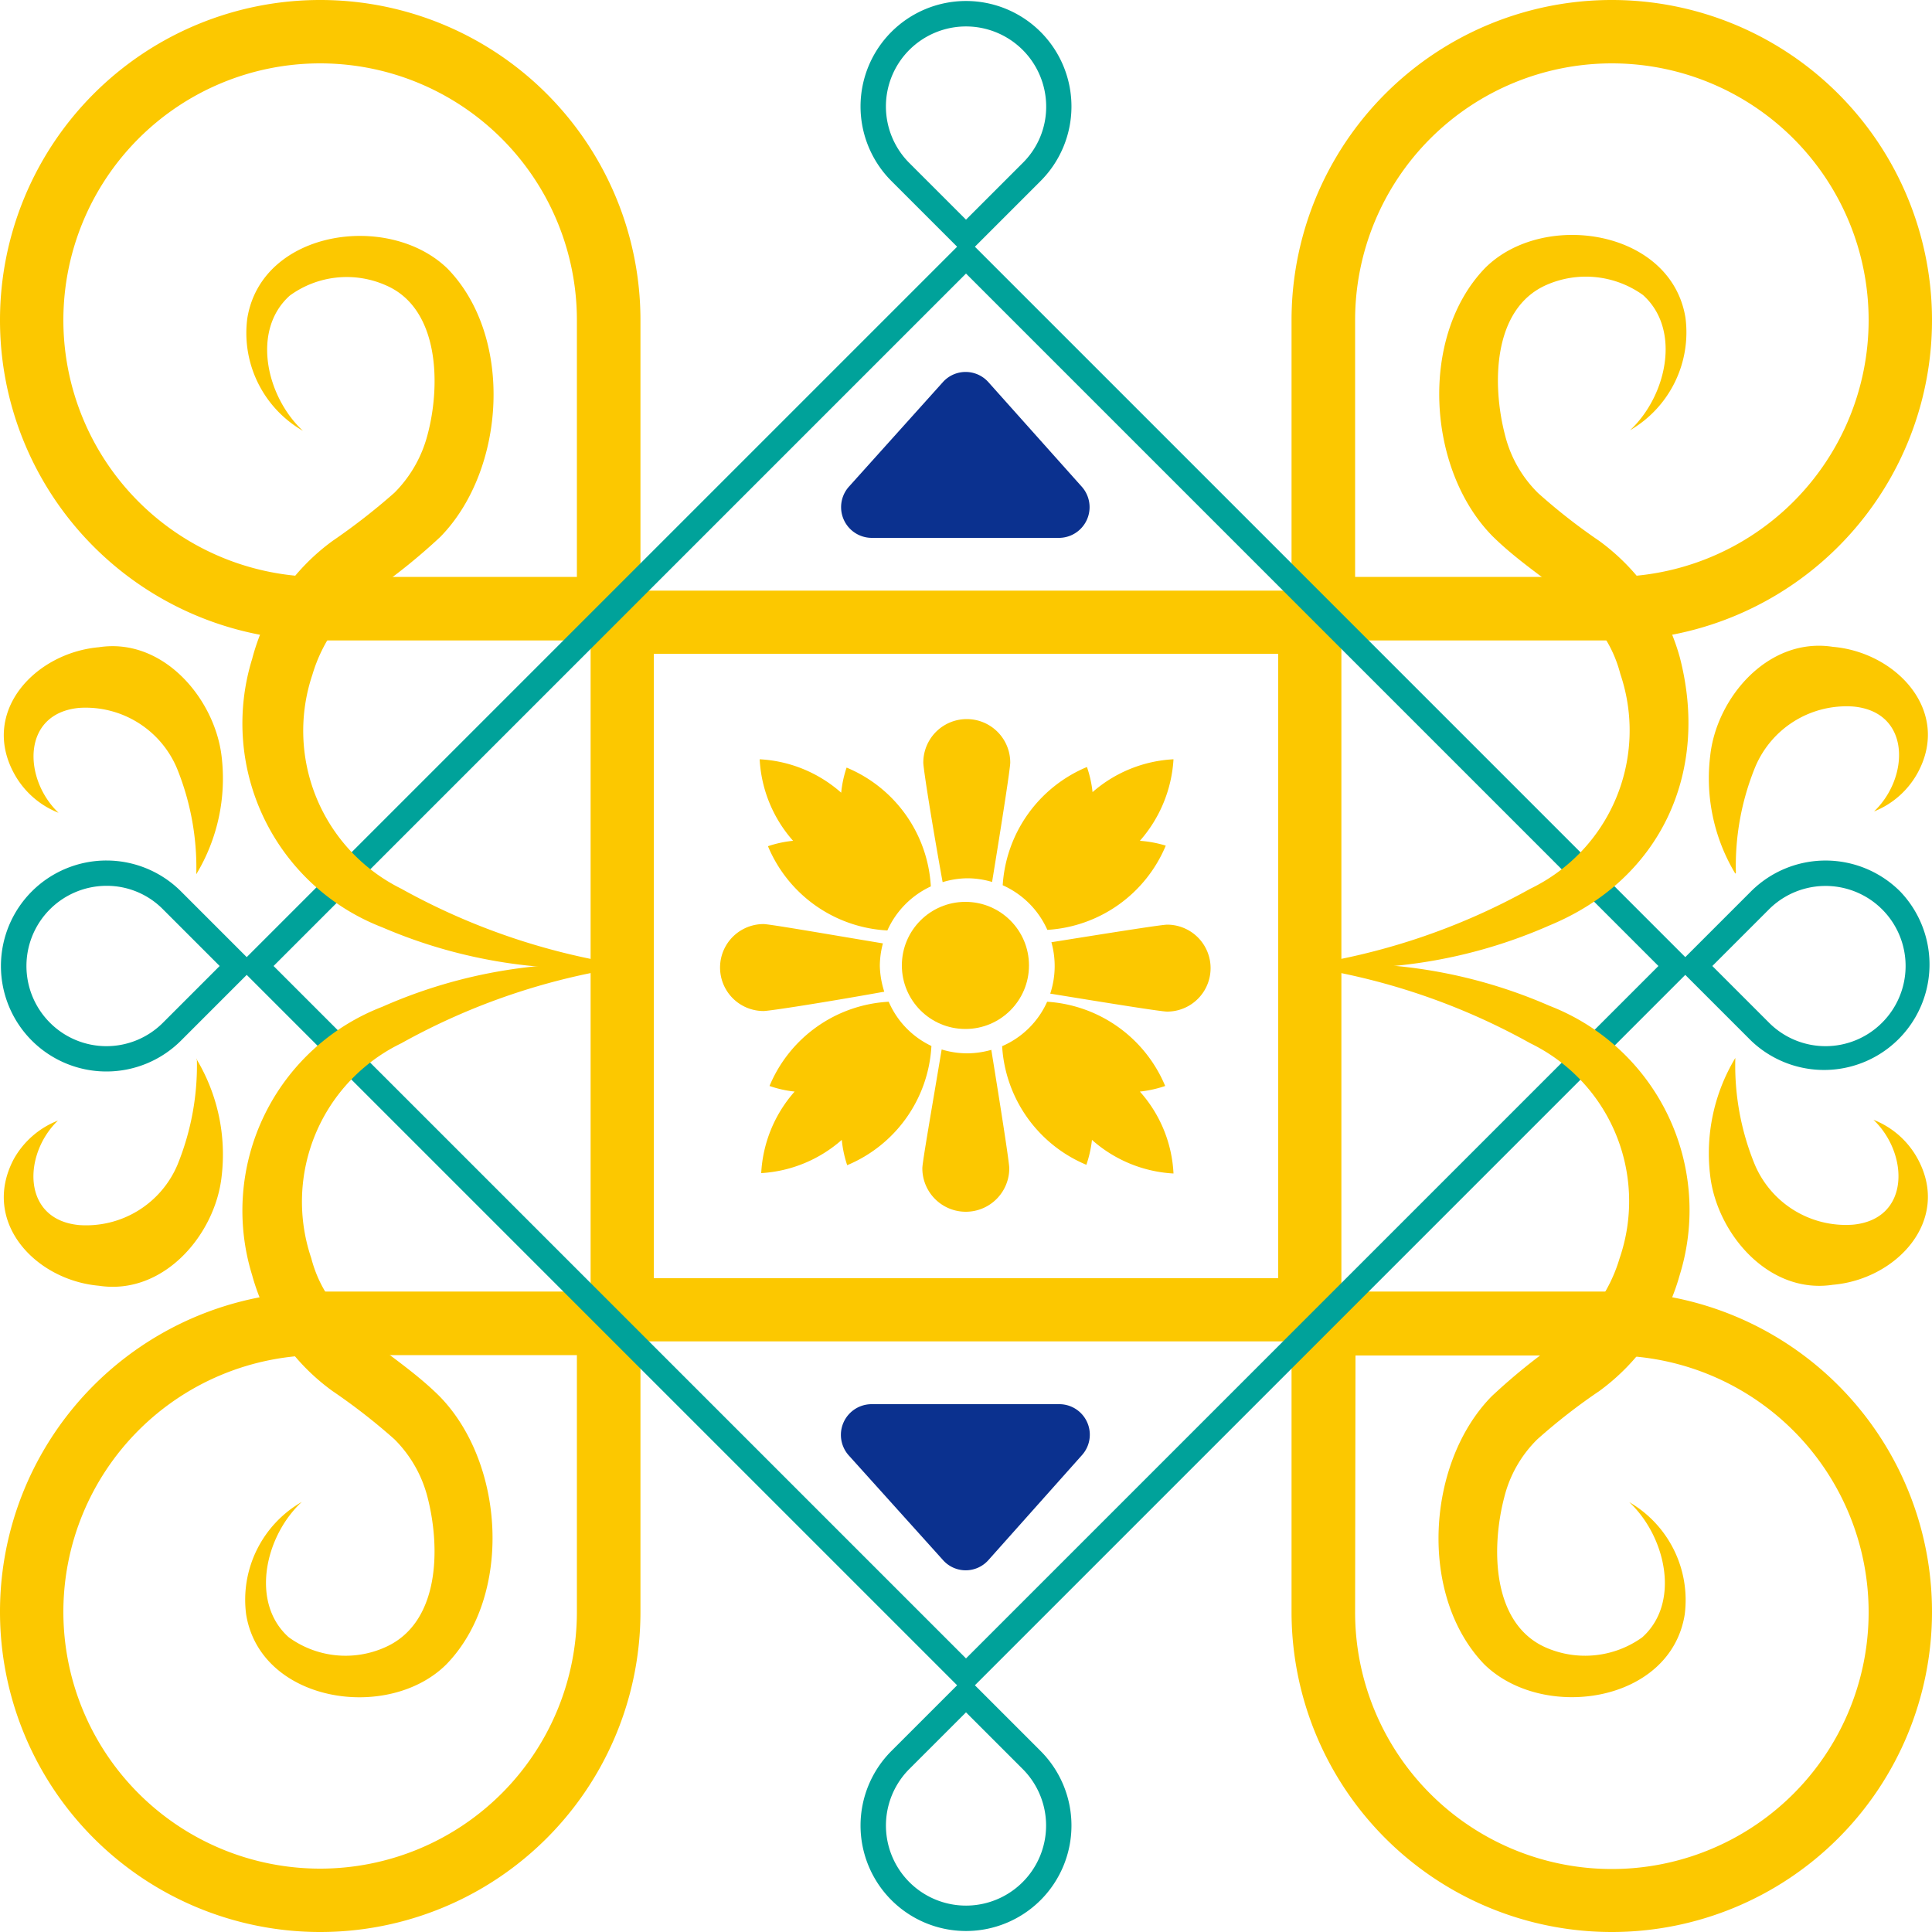 <svg xmlns="http://www.w3.org/2000/svg" width="100" height="100" viewBox="0 0 100 100">
  <g>
    <path d="M83.43,33.15A16.57,16.57,0,0,0,100,16.57h0A16.57,16.57,0,0,0,83.43,0h0A16.57,16.57,0,0,0,66.85,16.57v14H33.15v-14A16.57,16.57,0,0,0,16.57,0h0A16.57,16.57,0,0,0,0,16.57H0A16.57,16.57,0,0,0,16.57,33.15h14v33.7h-14A16.57,16.57,0,0,0,0,83.43H0A16.57,16.57,0,0,0,16.57,100h0A16.57,16.57,0,0,0,33.15,83.43v-14h33.7v14A16.57,16.57,0,0,0,83.43,100h0A16.57,16.57,0,0,0,100,83.43h0A16.57,16.57,0,0,0,83.43,66.85h-14V33.15ZM70.14,16.57A13.29,13.29,0,1,1,83.43,29.86H70.14ZM29.86,29.86H16.57A13.29,13.29,0,1,1,29.86,16.57Zm0,53.57A13.29,13.29,0,1,1,16.57,70.14H29.86Zm36.3-17.27H33.84V33.84H66.16Zm4,4H83.43A13.29,13.29,0,1,1,70.14,83.43Z" fill="#fcc800"/>
    <path d="M98.35,46.14a5.46,5.46,0,0,0-7.72,0l-3.4,3.4L50.46,12.77l3.4-3.4a5.46,5.46,0,0,0,0-7.72h0a5.46,5.46,0,0,0-7.72,0h0a5.46,5.46,0,0,0,0,7.72l3.4,3.4L12.77,49.54h0l-3.4-3.4a5.46,5.46,0,1,0,0,7.72l3.4-3.4L49.54,87.23h0l-3.4,3.4a5.46,5.46,0,0,0,0,7.72h0a5.46,5.46,0,0,0,7.72,0h0a5.46,5.46,0,0,0,0-7.72l-3.4-3.4L87.23,50.46l3.4,3.4a5.46,5.46,0,0,0,7.72-7.72ZM47.07,2.58a4.15,4.15,0,0,1,7.08,2.93,4.08,4.08,0,0,1-1.22,2.93L50,11.37,47.07,8.44A4.14,4.14,0,0,1,47.07,2.58ZM8.44,52.93a4.13,4.13,0,0,1-5.86,0,4.15,4.15,0,0,1,2.93-7.08,4.08,4.08,0,0,1,2.93,1.22L11.37,50ZM52.93,97.42a4.14,4.14,0,1,1-5.86-5.86L50,88.63l2.93,2.93A4.14,4.14,0,0,1,52.93,97.42ZM50,85.84,14.16,50,50,14.16,85.84,50ZM97.42,52.93a4.13,4.13,0,0,1-5.86,0L88.63,50l2.93-2.93a4.14,4.14,0,1,1,5.86,5.86Z" fill="#00a29a"/>
    <circle cx="49.97" cy="49.97" r="3.29" fill="#fcc800"/>
    <path d="M50.07,45.46a4.5,4.5,0,0,1,1.28.19c.49-3,.94-5.87.94-6.18a2.25,2.25,0,0,0-4.5,0c0,.31.45,3.15,1,6.19A4.51,4.51,0,0,1,50.07,45.46Z" fill="#fcc800"/>
    <path d="M60.42,47.86c-.3,0-3,.43-6,.91a4.55,4.55,0,0,1-.06,2.66c3,.49,5.74.93,6.05.93a2.25,2.25,0,0,0,0-4.5Z" fill="#fcc800"/>
    <path d="M50.07,54.52a4.51,4.51,0,0,1-1.33-.2c-.5,3-1,5.84-1,6.15a2.25,2.25,0,0,0,4.5,0c0-.3-.44-3.11-.93-6.13A4.57,4.57,0,0,1,50.07,54.52Z" fill="#fcc800"/>
    <path d="M45.54,50a4.53,4.53,0,0,1,.16-1.17c-3-.5-5.87-1-6.18-1a2.25,2.25,0,1,0,0,4.5c.31,0,3.19-.45,6.25-1A4.69,4.69,0,0,1,45.54,50Z" fill="#fcc800"/>
    <path d="M45.93,48.16a4.58,4.58,0,0,1,2.25-2.28,7.09,7.09,0,0,0-4.36-6.15,5.8,5.8,0,0,0-.28,1.3,6.91,6.91,0,0,0-4.22-1.73,6.91,6.91,0,0,0,1.73,4.22,5.8,5.8,0,0,0-1.3.28h0A7.1,7.1,0,0,0,45.93,48.16Z" fill="#fcc800"/>
    <path d="M59,43.52a7,7,0,0,0,1.74-4.22A6.91,6.91,0,0,0,56.55,41a5.82,5.82,0,0,0-.29-1.3,7.11,7.11,0,0,0-4.36,6.12,4.56,4.56,0,0,1,2.31,2.31,7.11,7.11,0,0,0,6.13-4.36h0A6,6,0,0,0,59,43.52Z" fill="#fcc800"/>
    <path d="M59,56.5a6,6,0,0,0,1.31-.29h0a7.11,7.11,0,0,0-6.11-4.36,4.51,4.51,0,0,1-2.33,2.3,7.11,7.11,0,0,0,4.36,6.14A6,6,0,0,0,56.52,59a6.92,6.92,0,0,0,4.22,1.74A6.86,6.86,0,0,0,59,56.5Z" fill="#fcc800"/>
    <path d="M46,51.85a7.1,7.1,0,0,0-6.17,4.36h0a5.82,5.82,0,0,0,1.3.29,6.91,6.91,0,0,0-1.73,4.22A6.92,6.92,0,0,0,43.57,59a6,6,0,0,0,.28,1.31,7.1,7.1,0,0,0,4.36-6.17A4.5,4.5,0,0,1,46,51.85Z" fill="#fcc800"/>
    <path d="M67.28,50a34.21,34.21,0,0,0,11.93-4,9.1,9.1,0,0,0,4.66-11.11c-.92-3.54-4.07-4.62-6.62-7.14-3.39-3.44-3.81-10.33-.38-13.88,3-3,9.63-2,10.37,2.58a5.86,5.86,0,0,1-2.87,5.82c1.89-1.76,2.67-5.21.67-7a5.07,5.07,0,0,0-5-.52c-2.79,1.23-2.82,5.17-2.14,7.77a6.36,6.36,0,0,0,1.71,3A30.39,30.39,0,0,0,82.78,28,11.14,11.14,0,0,1,86.94,34c1.57,6-1,11.53-6.74,13.9A26,26,0,0,1,67.28,50Z" fill="#fcc800"/>
    <path d="M89.82,45.22a9.57,9.57,0,0,1-1.3-6.1c.32-3,3-6.16,6.35-5.64,3.27.28,6.12,3.3,4.4,6.5A4.45,4.45,0,0,1,97,42c1.83-1.74,1.93-5.15-1.07-5.43a5.12,5.12,0,0,0-5.08,3.13,13.5,13.5,0,0,0-1,5.48Z" fill="#fcc800"/>
    <path d="M67.28,50A26,26,0,0,1,80.2,52.06,11.34,11.34,0,0,1,86.94,66,11.14,11.14,0,0,1,82.78,72a30.39,30.39,0,0,0-3.21,2.5,6.36,6.36,0,0,0-1.71,3c-.68,2.6-.65,6.53,2.14,7.77a5.07,5.07,0,0,0,5-.52c2-1.79,1.22-5.23-.67-7a5.86,5.86,0,0,1,2.87,5.82c-.74,4.59-7.34,5.54-10.37,2.58-3.43-3.55-3-10.44.38-13.88a31.29,31.29,0,0,1,3.51-2.84,8,8,0,0,0,3.11-4.3A9.09,9.09,0,0,0,79.21,54a34.21,34.21,0,0,0-11.93-4Z" fill="#fcc800"/>
    <path d="M89.82,54.78a13.5,13.5,0,0,0,1,5.48,5.12,5.12,0,0,0,5.08,3.13c3-.28,2.9-3.69,1.07-5.43A4.45,4.45,0,0,1,99.27,60c1.72,3.2-1.13,6.22-4.4,6.5-3.34.51-6-2.67-6.35-5.64a9.57,9.57,0,0,1,1.3-6.1Z" fill="#fcc800"/>
    <path d="M32.7,50A26.11,26.11,0,0,1,19.79,48a11.31,11.31,0,0,1-6.74-13.89A11,11,0,0,1,17.21,28a32.94,32.94,0,0,0,3.21-2.5,6.58,6.58,0,0,0,1.71-3C22.8,20,22.78,16,20,14.78a5,5,0,0,0-5,.52c-2,1.79-1.22,5.23.68,7a5.84,5.84,0,0,1-2.88-5.82c.74-4.59,7.34-5.53,10.37-2.57,3.44,3.54,3,10.43-.38,13.88a31.12,31.12,0,0,1-3.51,2.83,8,8,0,0,0-3.11,4.3A9.12,9.12,0,0,0,20.77,46,34.42,34.42,0,0,0,32.7,50Z" fill="#fcc800"/>
    <path d="M10.16,45.25a13.64,13.64,0,0,0-1-5.48A5.13,5.13,0,0,0,4.1,36.64c-3,.28-2.9,3.69-1.07,5.43A4.49,4.49,0,0,1,.71,40C-1,36.8,1.84,33.79,5.12,33.5c3.33-.51,6,2.67,6.35,5.65a9.59,9.59,0,0,1-1.31,6.1Z" fill="#fcc800"/>
    <path d="M32.7,50a34.26,34.26,0,0,0-11.93,4,9.11,9.11,0,0,0-4.66,11.12c.92,3.53,4.07,4.61,6.62,7.13,3.4,3.45,3.82,10.34.38,13.89-3,3-9.63,2-10.37-2.58a5.84,5.84,0,0,1,2.88-5.82c-1.9,1.76-2.68,5.21-.68,7a5,5,0,0,0,5,.52C22.78,84,22.8,80.1,22.13,77.5a6.5,6.5,0,0,0-1.71-3A31.42,31.42,0,0,0,17.21,72a11,11,0,0,1-4.16-6,11.31,11.31,0,0,1,6.74-13.89A26,26,0,0,1,32.7,50Z" fill="#fcc800"/>
    <path d="M10.16,54.8a9.59,9.59,0,0,1,1.31,6.1c-.33,3-3,6.16-6.35,5.65C1.84,66.26-1,63.25.71,60A4.49,4.49,0,0,1,3,58C1.2,59.72,1.1,63.13,4.1,63.41a5.13,5.13,0,0,0,5.09-3.13,13.64,13.64,0,0,0,1-5.48Z" fill="#fcc800"/>
    <path d="M48.82,19.76l-4.88,5.43a1.59,1.59,0,0,0,1.18,2.65h9.72A1.59,1.59,0,0,0,56,25.2l-4.85-5.43A1.58,1.58,0,0,0,48.82,19.76Z" fill="#0b318f"/>
    <path d="M48.81,80.75l-4.88-5.42a1.59,1.59,0,0,1,1.18-2.65h9.72A1.58,1.58,0,0,1,56,75.32l-4.84,5.43A1.57,1.57,0,0,1,48.81,80.75Z" fill="#0b318f"/>
  </g>
</svg>
